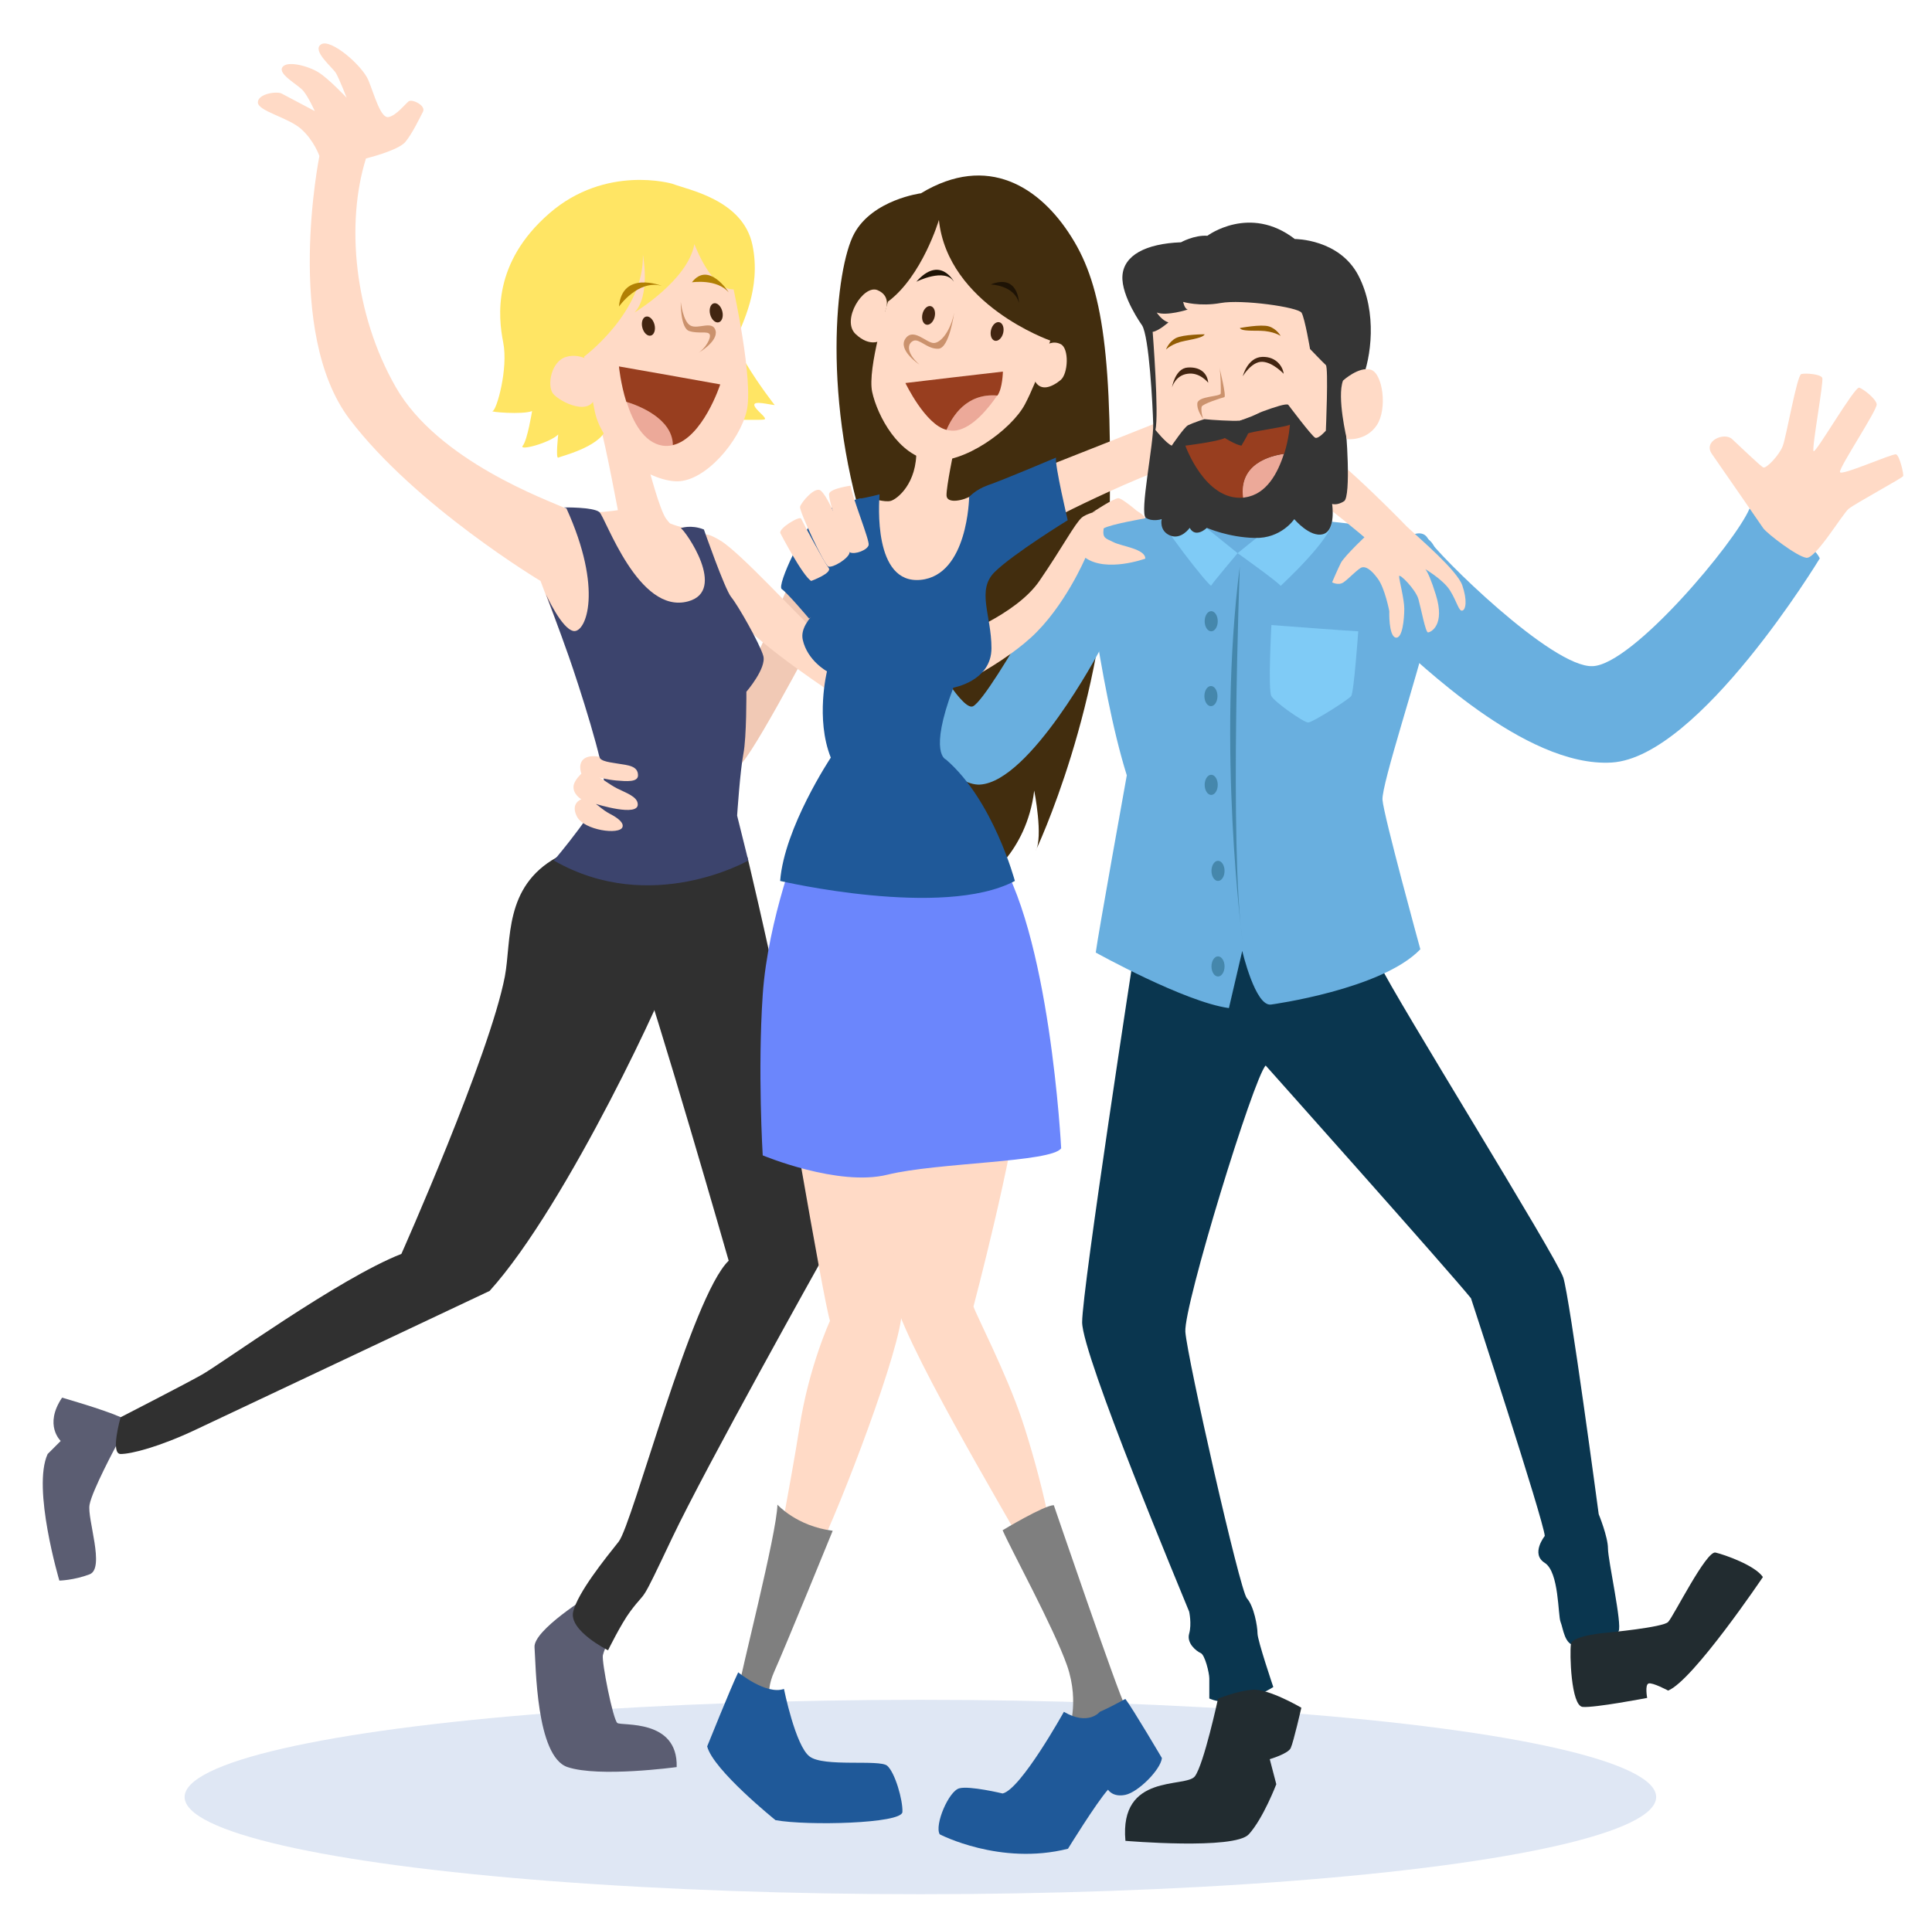 <?xml version="1.0" encoding="utf-8"?>
<!-- Generator: Adobe Illustrator 18.1.1, SVG Export Plug-In . SVG Version: 6.00 Build 0)  -->
<svg version="1.1" xmlns="http://www.w3.org/2000/svg" xmlns:xlink="http://www.w3.org/1999/xlink" x="0px" y="0px"
	 viewBox="0 0 709.5 706.5" enable-background="new 0 0 709.5 706.5" xml:space="preserve">
<g id="Background">
</g>
<g id="Objects">
	<ellipse fill="#DFE7F4" cx="338" cy="660.1" rx="270.2" ry="35.7"/>
	<path fill="#422D0E" d="M338.2,71c0,0-17.7,2.3-24.5,14.8s-12.3,61.4,5.4,113.7s21.6,98.6,21.6,98.6l9-14.8l11.1,40.3
		c0,0,16.2-10,19-33.2c0,0,3.4,17.1,0.5,22.2c0,0,25.8-54.1,27.1-117.6c1.3-63.5-2.3-89.6-13.9-107.9C382,68.7,362.7,56.2,338.2,71z
		"/>
	<g>
		<g>
			<path fill="#0A364F" d="M416.7,348.5c0,0-19.3,125-19.3,137.2c0,12.2,36.7,99.8,39.3,106.3c0,0,1,4.5,0,8.1
				c-1,3.5,2.6,6.4,4.2,7.1c1.6,0.6,3.2,7.4,3.2,9.3c0,1.9,0,7.4,0,7.4s9,4.8,23.5-4.2c0,0-5.8-17.1-5.8-19.7s-1.3-10-3.9-12.9
				c-2.6-2.9-21.9-88.3-22.6-97.9c-0.6-9.7,25.1-93.4,29.5-97.8c0,0,67.7,75.9,75.4,85.5c0,0,26.6,81.3,27.1,87.3c0,0-5.3,6.6,0,9.9
				c5.3,3.4,4.8,19.3,5.8,21.7s1.4,8.7,5.8,8.7c4.3,0,14-2.9,15.5-5.3c1.4-2.4-3.9-26.1-3.9-30.4c0-4.3-3.4-12.6-3.4-12.6
				s-10.6-79.4-13-86.9c-2.4-7.5-62.3-103.8-67.2-114.6C502,344.2,416.7,348.5,416.7,348.5z"/>
			<path fill="#222C30" d="M590.4,599.7c0,0,20.3-1.9,22.2-3.9c1.9-1.9,14-26.3,17.4-25.5c3.4,0.8,14.5,4.7,17.4,9
				c0,0-25.6,38-34.8,41.7c0,0-5.8-3.1-7.2-2.6c-1.4,0.5-0.5,5.3-0.5,5.3s-19.3,3.7-23.7,3.3c-4.3-0.4-4.8-19.8-4.3-23.1
				C577.4,600.7,590.4,599.7,590.4,599.7z"/>
			<path fill="#222C30" d="M447.3,624c0,0-5.2,24.1-8.5,28.5c-3.4,4.4-27.8-1.4-25.5,23.7c0,0,40,3.4,45.3-2.4
				c5.3-5.8,10.1-18.4,10.1-18.4l-2.4-9.2c0,0,6.8-2,7.7-4.1c1-2.1,3.9-14.8,3.9-14.8s-12.1-7.1-17.9-6.6
				C454.2,621.1,447.3,624,447.3,624z"/>
		</g>
		<g>
			<path fill="#69AFDF" d="M430.4,190.4c0,0-14.7-1.9-33.1,3.7c0,0,6,57.2,16.5,90.7c0,0-10.7,59.3-11.4,65.1
				c0,0,32.7,18.2,48.9,20.4l4.9-21c0,0,4.8,20.6,10.6,19.7c0,0,40.6-5.5,54.8-20.3c0,0-13.5-49.2-13.9-54.9s13.5-47.6,16.4-61.4
				s6.8-30.9,0-34.5c-6.8-3.5-42.7-7.7-49-6.9S430.4,190.4,430.4,190.4z"/>
			<path fill="#7FCBF6" d="M443.1,194l11.4,9.2c0,0-9.3,11-9.7,11.9s-19.4-23.2-20-27.4c-0.6-4.2,12.3-4.7,12.3-4.7L443.1,194z"/>
			<path fill="#7FCBF6" d="M480.5,182.8c-1,0.1-26,20.4-26,20.4s14.6,10.4,15.8,12c0,0,18.9-17.4,18.9-23.7s0-1.1,0-1.1L480.5,182.8
				z"/>
			<path fill="#4587AC" d="M455.3,208.1c0,0-3.9,103.7,1,137.5C456.3,345.7,446.8,274.6,455.3,208.1z"/>
			<ellipse fill="#4587AC" cx="444.8" cy="228.2" rx="2.4" ry="3.7"/>
			<ellipse fill="#4587AC" cx="444.7" cy="255.7" rx="2.4" ry="3.7"/>
			<ellipse fill="#4587AC" cx="444.8" cy="288.3" rx="2.4" ry="3.7"/>
			<ellipse fill="#4587AC" cx="447.3" cy="319.9" rx="2.4" ry="3.7"/>
			<ellipse fill="#4587AC" cx="447.3" cy="355" rx="2.4" ry="3.7"/>
			<path fill="#7FCBF6" d="M466.9,229.6c0,0,30.3,2.3,31.9,2.3c0,0-1.6,22.6-2.6,23.8c-1,1.3-14.2,9.7-15.8,9.7s-12.2-7.4-13.5-9.7
				C465.6,253.5,466.9,229.6,466.9,229.6z"/>
		</g>
		<path fill="#69AFDF" d="M397.3,194c0,0-33.1,61.6-39.9,65.4c-6.8,3.9-40.1-64.9-40.1-64.9s-14.7,12.4-15.8,20.6
			c-1.1,8.2,40,74.2,58.4,73.1c18.4-1.1,43.7-48.8,43.7-48.8S403.7,202,397.3,194z"/>
		<g>
			<path fill="#69AFDF" d="M642.5,186.8c0,0,22.2,10.7,25.8,18.3c0,0-44.2,73-76.4,75c-32.2,2-72.2-38.6-78.3-43.1
				c-6.1-4.5-10.6-13.5-7.7-24.5c2.9-11,14.9-20.7,18.4-14.8s45.7,47.7,60.6,47C599.7,244.1,637.4,199,642.5,186.8z"/>
			<path fill="#FFDAC6" d="M647.5,194c0,0-15.5-22.5-18.8-27.2c-3.4-4.8,4.5-8.2,7.4-5.5c2.9,2.7,10.3,9.8,11.4,10.4
				c1.1,0.6,6-4.6,7.2-7.9c1.3-3.3,5.2-26,6.8-26.4c1.6-0.4,7.1,0,7.7,1.4c0.6,1.4-3.9,25.7-3.2,26.9c0.6,1.3,15.1-23.9,16.8-23.3
				s6.1,4.1,6.4,6.1c0.3,2-13.9,23.3-13.5,24.9c0.3,1.6,19.3-6.9,20.6-6.5c1.3,0.4,2.9,7.3,2.6,8c-0.3,0.7-17.7,10.1-20,12
				c-2.3,1.9-12.1,18.4-15.5,18S648.9,196,647.5,194z"/>
		</g>
	</g>
	<path fill="#F1C9B5" d="M289.5,215.2c0,0-18.8,43.7-26.5,52.8c-7.8,9.2-38.2,24-38.2,24s-4.3,9.9-2.4,11.8
		c1.9,1.9,43.3-15.9,50.2-23.7c6.8-7.8,32-56.3,32-56.3S297.9,216.8,289.5,215.2z"/>
	<path fill="#1F5999" d="M297.1,227.2c0,0-8-9.5-10-10.8c-2-1.3,8.4-23.2,13.5-27.1c5.2-3.9,15.6-6.3,15.6-6.3s-3.1,29.2-3.9,32.4
		C311.6,218.7,297.1,227.2,297.1,227.2z"/>
	<g>
		<path fill="#FFDAC6" d="M401.2,188.2c0,0,7.8-5.2,9.5-5.2c1.7,0,9.9,7.3,9.9,7.3S403.4,187.4,401.2,188.2z"/>
		<g>
			<path fill="#FFDAC6" d="M258.5,197.7c0,0-1.3-3.6,6.1,0.9c7.4,4.5,28,27.2,37,35.5c9,8.3,5.6,21.5,5.6,21.5s-26.9-17.5-36.5-28.5
				C261.2,216.3,258.5,207.7,258.5,197.7z"/>
			<path fill="#FFDAC6" d="M350.4,234.2c0,0,22.6-8.1,31.3-20.8c8.7-12.7,12.9-20.9,15.6-23.3s19.1-6.6,23.3,0.3
				c0,0-12.9,2.2-15.3,3.7c-0.5,3.7,0.7,3.6,3.7,5.1s11.6,2.4,11.6,6c0,0-14.2,5.2-22-0.3c0,0-7.6,18-20,29.3s-35.7,23.2-44.1,23.1
				C326.1,257.2,350.4,234.2,350.4,234.2z"/>
		</g>
	</g>
	<path fill="#5B5D72" d="M226.7,595.4c0,0-4.8,10.2-5.3,12.6c-0.5,2.4,3.7,23.6,5.3,24.9c1.5,1.2,22.3-1.7,21.8,16.2
		c0,0-28.5,3.9-40.1,0c-11.6-3.9-11.6-37.7-12.1-44c-0.5-6.3,20.3-19.1,20.3-19.1L226.7,595.4z"/>
	<path fill="#303030" d="M204.4,314.9c0,0,27.8,19.9,70.1,0c0,0,26.1,108.2,27.1,148.2c0,0-42.2,75.4-54.8,101.9
		c-12.5,26.4-8.7,18-15.4,27c-3.4,4.6-8.1,14.2-8.1,14.2s-14.5-7.2-12.8-14.2s11.6-19.3,16.7-25.7c5.1-6.4,26.8-90.2,40.4-103.2
		c0,0-26.3-91.8-35-115.5C232.7,347.6,192.4,330.8,204.4,314.9z"/>
	<path fill="#5B5D72" d="M42.6,531.2c0,0-8.8,16.4-9.7,21.5c-1,5.1,5.8,23.4,0,25.6s-11.1,2.3-11.1,2.3s-10.1-34-4.3-46.5l4.8-4.8
		c0,0-6.3-5.8,0.5-15.9c0,0,15.1,4.3,21.6,7.2C50.7,523.4,42.6,531.2,42.6,531.2z"/>
	<path fill="#303030" d="M259.7,345.7c0,0-12.5,4.8-12.8,9.3c-0.3,4.5-38.5,87.6-67.1,119.2c0,0-94.3,44.5-107.8,50.9
		s-23.8,9-27.7,9s0-13.5,0-13.5s22.6-11.6,29.6-15.5c7.1-3.9,50.5-35.5,73.5-44.5c0,0,32.4-72.8,38-101.9
		c2.5-13.3-0.5-32.9,19.1-43.8C204.4,314.9,245,342.8,259.7,345.7z"/>
	<path fill="#FFDAC6" d="M230.5,186.8c0,0-15.5,3.2-22.6,0c-7.1-3.2-47-17.5-62.5-44.5s-18.4-60.5-11-84.1c0,0,11.9-2.9,14.5-6.1
		c2.6-3.2,5.2-8.7,6.4-11c1.3-2.3-3.9-4.8-5.2-3.9c-1.3,1-4.5,5.2-7.4,5.8c-2.9,0.6-5.2-8.1-7.4-13.5c-2.3-5.5-13.9-15.5-17.4-13.2
		c-3.5,2.3,4.2,8.4,5.5,10.6c1.3,2.3,3.9,9,3.9,9s-6.7-7.1-10.3-9.3c-3.6-2.3-11.6-4.5-13.3-1.9s5.8,6.4,7.7,8.7s4.2,7.4,4.2,7.4
		s-10.4-5.5-12.1-6.4c-1.7-1-8.8,0-8.8,3.2c0,3.2,11,5.5,15.8,9.7s6.8,10,6.8,10s-13.1,64.8,11.1,96.7s70.1,59.4,70.1,59.4
		s10.6,28.5,12.1,29.1s58-8.7,53.9-21.6c-4.1-12.9-10.4-26.4-10.4-26.4s-10-1.6-13.8-5.8S230.5,186.8,230.5,186.8z"/>
	<path fill="#3C446D" d="M207.1,186.4c0,0,10.7-0.2,13,1.7c2.3,1.9,14.3,37.8,32.6,32.8c14.5-3.9-1-26-2.7-26.9c0,0,3.7-1.4,8.5,0.5
		c0,0,7.6,21.8,10,24.8c2.5,3,10.5,17.1,11.8,21.6s-6.2,13.2-6.2,13.2s0.1,16.7-1.1,22.8c-1.2,6.1-2.3,22.7-2.3,22.7l4.1,16.5
		c0,0-35.7,20.5-71.4,0c0,0,18-21.1,18.4-27.9s-9.4-37-12.9-47c-3.5-10-8.4-22.9-8.4-22.9s5.8,12.9,10.2,13.5
		c4.5,0.6,10.9-15.2-2.7-45.1"/>
	<path fill="#FFDAC6" d="M238,171c0,0,4.3,16.8,6.8,19.8c2.5,3.1,4.5,4.6-4.4,3.2c-8.9-1.4-13-4-13-4s-5.1-27.4-7.1-33.9
		C218.3,149.5,235.3,167.1,238,171z"/>
	<path fill="#FFE564" d="M246.9,67.5c0,0-24.4-7.2-45.2,10.9s-18.8,37.8-16.9,47.4c1.9,9.6-2.4,24.9-3.9,25.2
		c-1.4,0.3,10.9,1.4,14.5,0c0,0-1.7,10.6-3.4,12.7c-1.7,2.1,9.9-1,13-4.1c0,0-1,8.9,0,8.5c1-0.5,14.7-3.8,17.4-10.1
		c2.7-6.3,46.6-3.9,46.6-3.9s9.9,0.3,11.6,0c1.7-0.3-3.4-3.6-3.6-5.3c-0.2-1.7,5.3-0.2,7.5,0c0,0-5.7-7.2-10.6-15.4
		c-4.9-8.3-3.5-7.4-2.7-10.5c0.7-3.1,8.6-16.6,5.1-33C272.8,73.3,252.5,69.7,246.9,67.5z"/>
	<path fill="#FFDAC6" d="M269.4,106.3c0,0,7.4,33.7,4.8,44.7s-15.1,25.8-25.5,25.8s-27.4-11.6-30.3-25.8l-3.9-20
		c0,0,22.1-16.4,21.6-37.4c0,0,2.9,14.9-3.1,21.2c0,0,19.6-11.8,22-25.1C255.1,89.7,261.1,106.5,269.4,106.3z"/>
	<path fill="#FFDAC6" d="M217.6,133.3c0,0-4.2-3.8-9.7-2.2c-5.5,1.6-7.1,10.5-4.8,13.5c2.3,2.9,14.5,9.3,15.8,0
		C220.2,135.2,217.6,133.3,217.6,133.3z"/>
	<g>
		
			<ellipse transform="matrix(0.969 -0.249 0.249 0.969 -22.308 63.06)" fill="#422511" cx="238" cy="119.7" rx="2.3" ry="3.6"/>
		<path fill="#B18004" d="M227.3,112.6c0,0,7-10,15.7-7.6C243,105,228.5,99.2,227.3,112.6z"/>
		<path fill="#CB926D" d="M250,110.9c0,0-0.2,9.6,3.1,10.7c3.4,1.1,6.8-0.1,7.5,1.2s-1.6,5.2-4.1,6.8c0,0,7.2-4.1,6.3-8.1
			c-1-4-6.4-0.4-9.2-1.9C250.8,118.2,250,110.9,250,110.9z"/>
		
			<ellipse transform="matrix(0.969 -0.249 0.249 0.969 -20.313 69.13)" fill="#422511" cx="262.9" cy="114.8" rx="2.3" ry="3.6"/>
		<path fill="#B18004" d="M254.1,103.7c0,0,9.2-1.4,13.5,3.7C267.7,107.4,260.2,95.7,254.1,103.7z"/>
		<g>
			<path fill="#ECA999" d="M230.1,147.6c2.3,7.3,6.3,15,13.2,16.1c1.4,0.2,2.7,0.1,3.9-0.2C247.1,153.9,234.7,149.1,230.1,147.6z"/>
			<path fill="#983E1F" d="M264.5,141.2c-3.6-0.7-37.2-6.6-37.2-6.6s0.6,6.3,2.7,13c4.6,1.4,17,6.2,17.1,15.9
				C258.1,160.9,264.5,141.2,264.5,141.2z"/>
		</g>
	</g>
	<path fill="#FFDAC6" d="M210.7,288.3c-0.7,3.3,2.8,5.3,2.8,5.3s-4.2,1.4-1.6,6.4s15.7,6.8,16.7,3.8c0.5-1.5-1.4-3.2-4.7-4.9
		c-2.6-1.4-4-2.9-5.1-3.6c0,0,15.9,5,15.4,0c-0.2-2.7-4.2-4-7.6-5.7c-2.9-1.5-5.3-3.5-6.5-4c0,0,2.9,0.8,6.2,1.1
		c3.8,0.3,8,0.7,8-1.9c0-3.5-3.7-3.7-7.4-4.3c-2.1-0.4-6.5-0.7-6.8-2.5c-5.1-1-8.2,1.3-6.6,6.2C213.5,284.2,211.2,286.3,210.7,288.3
		z"/>
	<g>
		<path fill="#FFDAC6" d="M385.2,171c0,0,40.1-15.8,48.5-19.3c3.8-1.6,11.1-3.9,19.2-2.6c9.8,1.6,20.7,7.3,28.1,12.2
			c13.5,9,36.4,32.9,36.4,32.9S512,206.8,503,199c-9-7.7-36.4-30.6-51.5-32.5c-15.1-1.9-65.7,24.5-65.7,24.5L385.2,171z"/>
		<path fill="#FFDAC6" d="M503,195.5c0,0-9.3,8.7-10.6,11.3c-1.3,2.6-3.2,7.1-3.2,7.1s2.3,1.3,4.2,0c1.9-1.3,5.5-5.2,6.8-5.5
			c1.3-0.3,3.2,0.6,5.8,4.2c2.6,3.5,4.2,11.9,4.2,11.9s-0.3,9,2.3,9.7c2.6,0.6,3.2-7.1,3.2-10.6s-1.9-10.6-1.9-11.9
			c0-1.3,6.1,4.8,7.1,8.4s2.6,12.2,3.5,12.2c1,0,6.4-2.6,2.9-13.8c-3.5-11.3-4.8-10-4.8-10s7.4,4.2,10,8.4c2.6,4.2,3.2,7.7,4.5,7.4
			s1.9-3.8,0-9.3c-1.9-5.5-15.7-17.2-19.3-20.6C513.8,190.7,505,193.6,503,195.5z"/>
	</g>
	<path fill="#FFDAC6" d="M285.8,379.7c0,0,16.5,97.7,19,105.5c0,0-7.7,16.6-11.2,39.1c-3.5,22.5-9.8,52.1-8.6,53.7
		c1.3,1.6,7,6.8,13.6-4.6c6.7-11.5,29.7-70.7,32.3-88.8c0,0-1-108.5-4.3-118.6c-3.3-10.1-14-21.9-26.3-20.2S284.6,373.1,285.8,379.7
		z"/>
	<path fill="#7F7F7F" d="M285.5,552.7c0,0,7,7.9,20.3,9.6c0,0-17.4,42.7-21.5,51.8c-4,9.1-0.2,12.6-0.2,12.6s1.3,5.3-5.9,4.7
		c-7.2-0.6-7.7-5-7.1-10.3C271.7,615.7,285.3,563.3,285.5,552.7z"/>
	<path fill="#1F5999" d="M271.1,614.3c0,0,10.2,8.4,16.8,6.1c0,0,4.2,20.9,9.4,24.8c5.2,4,25.6,1,28.5,3.4c2.9,2.5,5.8,12.7,5.6,17
		c-0.2,4.3-35,5.1-46.6,3c0,0-22.9-18.4-25.1-27.1C259.7,641.6,268.4,619.8,271.1,614.3z"/>
	<path fill="#FFDAC6" d="M334.6,364.5c0,0-7.4,96.1-6.5,110.3c1,14.2,42.8,83.8,46.7,91.5c3.9,7.7,4.8,13.5,10.4,11.6
		c5.7-1.9-4-38.7-9.8-56.1c-5.8-17.4-17.2-39.3-17.9-41.9c0,0,14.7-55.5,17.3-81.3C377.4,372.9,370.3,350,334.6,364.5z"/>
	<path fill="#7F7F7F" d="M368.2,562.1c0,0,15.3-9.2,18.8-9.2c0,0,23.6,69.1,26.1,73.5s-20.2,14-20.9,10.1c0,0,4.5-10.6-0.3-24.6
		C387,597.9,371.1,568.9,368.2,562.1z"/>
	<path fill="#1F5999" d="M403.9,628.8c0,0-4.2,5.3-13.2,0c0,0-15.8,28.5-22.5,30c0,0-12.1-2.9-15.9-1.9c-3.9,1-9.2,13.5-7.2,16.9
		c0,0,22.2,11.6,47.1,5.3c0,0,10.4-16.9,14.7-21.7c0,0,1.7,2.9,6.4,1.9s12.9-9.2,13.4-13.5c0,0-10.9-18.5-13.4-21.7
		C413.2,624,409.3,626.4,403.9,628.8z"/>
	<path fill="#6B86FC" d="M293.8,307.8c0,0-11.8,29.6-13.7,57.6c-1.9,28,0,59,0,59s27.7,11.6,45.8,7.1c18.2-4.5,60.3-4.5,63.8-9.7
		c0,0-4.1-80.6-24.6-109.7C365.1,312.1,302.5,316.9,293.8,307.8z"/>
	<g>
		<path fill="#FFDAC6" d="M350.4,164.9c0,0-2.9,13.9-2.8,17.1c0.1,3.2,6.3,1.9,9.3,0c0,0,0.5,5.5,0,11.6s-9.4,27.7-24.4,24.5
			c-15.1-3.2-14.7-29-12.5-35.1c0,0,4.8,1.6,7.1,1c2.3-0.6,9.8-6.4,9.4-19C336.5,164.9,348.2,162.3,350.4,164.9z"/>
		<path fill="#1F5999" d="M323,181.6c0,0-4.6,1.2-7.9,1.7c0,0-2.7,23.2-5.8,30c-3.1,6.8-16.2,14-14.5,21.7
			c1.7,7.7,8.9,11.6,8.9,11.6s-4.3,17.4,1.4,31.7c0,0-17.1,25.7-18.6,45.3c0,0,59.9,14,86.2,0c0,0-7.9-29.6-25.3-44.6
			c0,0-6.5-2,2.7-26.4c0,0,14-2.4,14-14.5c0-12.1-5.6-21.3,1.2-28s26.8-19,26.8-19s-4.8-20.4-4.3-23c0,0-20.1,8.5-24.9,10.1
			c-4.8,1.7-7,4.4-7,4.4s-0.4,28.7-17.8,30.4C320.6,214.7,322.8,184.7,323,181.6z"/>
	</g>
	<g>
		<path fill="#FFDAC6" d="M312.4,178.4c0,0-7.3,1-7.9,2.9c-0.6,1.9,5.6,20.7,7.6,21.6c2,0.9,6.5-0.9,6.9-2.7
			S312.9,182.6,312.4,178.4z"/>
		<path fill="#FFDAC6" d="M301.5,180.3c-2.1-2-7.4,4.4-7.7,5.9c-0.3,1.5,8.8,21.2,10.4,21.9c1.6,0.6,7.4-2.9,7.8-5.1
			C312,203,305.4,183.8,301.5,180.3z"/>
		<path fill="#FFDAC6" d="M286.6,195.9c0,0,8.1,15.6,11.3,17.5c0,0,7.9-2.9,6.4-4.8s-9.6-16.9-10.1-18.1
			C293.6,189.4,285.7,194.2,286.6,195.9z"/>
	</g>
	<g>
		<g>
			<path fill="#FFDAC6" d="M344.8,80.8c0,0-6.1,20.6-18.7,30c0,0-7.7,24.5-5.8,33.2c1.9,8.7,9.7,23.5,21.6,25.1s29.6-11.3,34.5-20.6
				s9.3-23.4,9.3-23.4S348.1,112,344.8,80.8z"/>
			<path fill="#FFDAC6" d="M379.9,131.2c0,0,4.3-7.4,9.6-4.8c3.2,1.5,2.8,10.9,0,13.2c-2.8,2.3-8.1,5.3-10.2-1.4
				S379.9,131.2,379.9,131.2z"/>
			<path fill="#FFDAC6" d="M325.2,114c0,0,2.3-5.2-2.9-7.4c-5.2-2.3-13.5,11-8.1,16.1s9.3,2.3,9.3,2.3L325.2,114z"/>
		</g>
		<g>
			<path fill="#CB926D" d="M350.4,114.8c0,0-1.7,13.1-5.8,13.3c-4.1,0.2-7-3.9-9.2-2.9c-2.2,1-2.7,4.3,2.2,8.7c0,0-8-5.3-5.1-9.5
				c2.9-4.2,7.7,1.6,10.4,1.6S349.2,121.3,350.4,114.8z"/>
			<g>
				<path fill="#ECA999" d="M347.6,157.9c1.2,0.3,2.5,0.4,3.7,0.2c6-1.1,11.6-8,14.9-12.8C354.9,144.3,349.7,153,347.6,157.9z"/>
				<path fill="#983E1F" d="M366.3,145.3c1.9-2.7,2-8.8,2-8.8c-2.2,0.2-35.8,4.2-35.8,4.2s7.3,15.3,15.1,17.2
					C349.7,153,354.9,144.3,366.3,145.3z"/>
			</g>
			
				<ellipse transform="matrix(0.972 0.233 -0.233 0.972 38.532 -82.072)" fill="#422511" cx="366.3" cy="121.9" rx="2.3" ry="3.5"/>
			
				<ellipse transform="matrix(0.972 0.233 -0.233 0.972 36.479 -76.37)" fill="#422511" cx="341.1" cy="116" rx="2.3" ry="3.5"/>
			<path fill="#1E1305" d="M336.5,103.5c0,0,10.5-5.3,13.8,0C350.4,103.5,345.2,93.6,336.5,103.5z"/>
			<path fill="#1E1305" d="M363.8,104.5c0,0,8.7,0.2,10.4,6.8C374.2,111.2,374,100.4,363.8,104.5z"/>
		</g>
	</g>
	<path fill="#353535" d="M419.4,119.5c0,0-7.7-10.7-7.2-18.2c0.5-7.5,8.5-11.8,21.5-12.3c0,0,4.8-2.7,9.7-2.4
		c0,0,15.5-11.6,32.1,1.2c0,0,16.4-0.1,23.4,13.5s4.6,30.2,1.2,38.4c-3.4,8.2-7,11.6-6.3,14.7s2.4,28-0.2,29.7s-4.4,1-4.4,1
		s1.5,9.7-3.3,11.1s-10.6-5.5-10.6-5.5s-4.8,7.2-14.5,6.9c-9.7-0.2-17.6-3.7-17.6-3.7s-4.1,4-6.3,0c0,0-3.1,4.5-7.2,2.8
		c-4.1-1.7-3.1-6-3.1-6s-3.4,1.1-5.8-0.5c-2.4-1.6,2.9-27.2,2.7-34.4S422,123.6,419.4,119.5z"/>
	<path fill="#FFDAC6" d="M423.3,121.9c0,0,2.4,30.7,1,36c0,0,3.9,4.9,6,5.8c0,0,4.6-6.8,6-7.5s6.8-2.7,9.2-3.1
		c2.4-0.5,9.7,1.4,9.7,1.4s16.6-7,17.9-5.8c0,0,8.7,11.6,9.9,12.1c1.2,0.5,3.9-2.6,3.9-2.6s1-23.2,0-24.1c-1-0.9-5.8-5.9-5.8-5.9
		s-1.9-11.2-3.1-13.3s-22-5-29.7-3.6c-7.7,1.4-13.8-0.4-13.8-0.4s0.5,2.6,1.7,2.8c0,0-7.7,2.5-11.4,1.1c0,0,1.9,3,4.3,3.6
		C429.1,118.4,425.5,121.6,423.3,121.9z"/>
	<path fill="#FFDAC6" d="M493.2,139.8c0,0,5.8-5.3,10.2-4c4.4,1.3,6.2,14.4,2.2,20.4c-4,6-11,5.1-11,5.1S490.9,145.9,493.2,139.8z"
		/>
	<g>
		<path fill="#FFDAC6" d="M449.6,145.9c0,0-8.6,1.6-9.2,2.3c-0.6,0.7,1,5.6,2.3,5.8s10.9,0.8,12.4,0.5s7.1-2.4,8.2-3.5
			S449.6,145.9,449.6,145.9z"/>
		<path fill="#CB926D" d="M447.8,135c0,0,2.7,10.7,1.8,10.9s-8.1,2.5-8.3,3.5c-0.3,1,0.1,3.6,0.7,4.6c0,0-2.5-3-2.3-5.8
			c0.2-2.8,8.5-2.4,8.6-3.7C448.4,143.3,448.3,136.9,447.8,135z"/>
		<path fill="#422511" d="M456.4,138.2c0,0,1.7-6.9,7.1-7.1c5.4-0.2,7.7,3.9,7.9,6.2c0,0-4-4.3-7.9-4.4S456.4,138.2,456.4,138.2z"/>
		<path fill="#422511" d="M430.4,142.3c0,0,1.1-7,5.8-7.3s7.2,2.2,7.5,5.6c0,0-3.1-4-7.6-3.3C431.6,137.9,430.4,142.3,430.4,142.3z"
			/>
		<path fill="#925C03" d="M455.3,120.5c0,0,7.8-1.5,10.7-0.6c2.9,0.9,4.3,3.5,4.3,3.5s-2.6-1.8-7.5-1.9
			C457.8,121.5,455.8,121.4,455.3,120.5z"/>
		<path fill="#925C03" d="M442.4,122.8c0,0-7.9,0-10.6,1.4c-2.7,1.5-3.6,4.2-3.6,4.2s2.2-2.3,7-3.2S442,123.7,442.4,122.8z"/>
		<g>
			<path fill="#ECA999" d="M456.4,182.8c0.3,0,0.5,0,0.8-0.1c8-1.1,12.1-9.1,14.3-16C466.5,167.4,454.8,170.3,456.4,182.8z"/>
			<path fill="#983E1F" d="M458.3,159.3c-0.2,0.7-2.4,4.4-2.4,4.4c-2.1-0.3-6.1-2.8-6.1-2.8c-2.9,1.4-14.5,2.8-14.5,2.8
				s7.2,20.3,21.2,19.1c-1.6-12.5,10.1-15.4,15.1-16.1c1.8-5.7,2.1-10.7,2.1-10.7C472.1,156.9,458.6,158.6,458.3,159.3z"/>
		</g>
	</g>
</g>
</svg>
